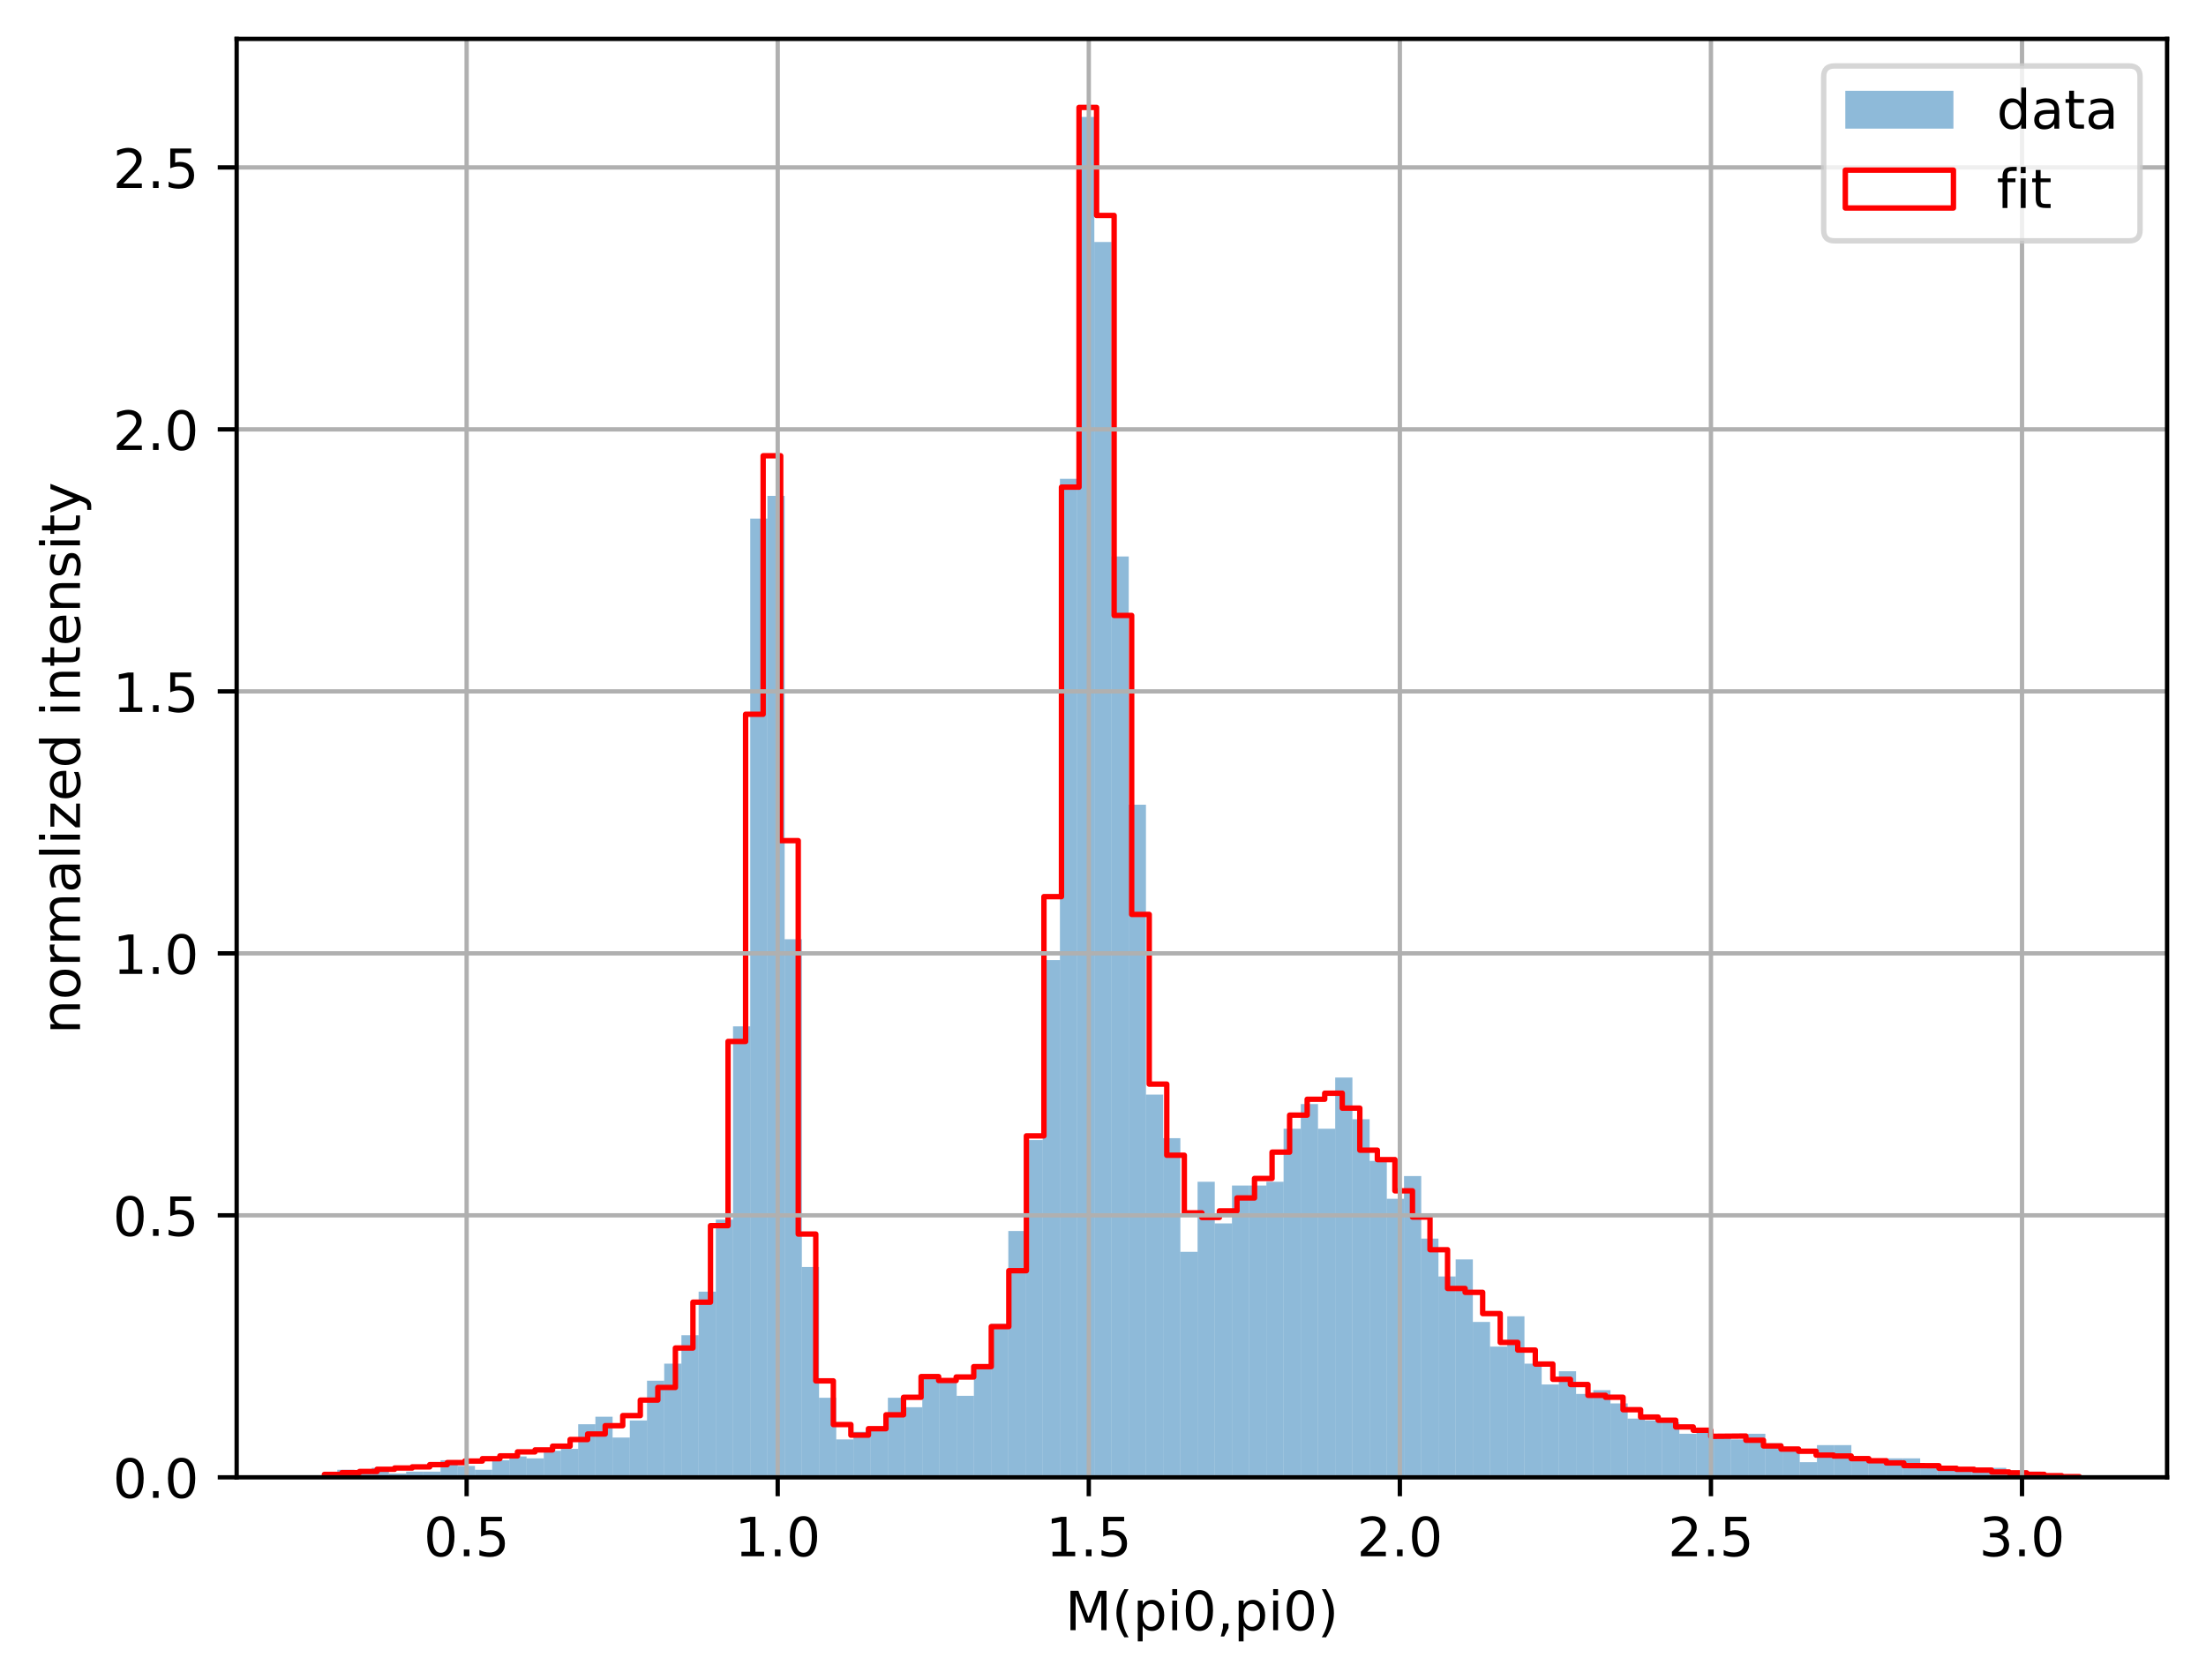 <?xml version="1.0" encoding="utf-8" standalone="no"?>
<!DOCTYPE svg PUBLIC "-//W3C//DTD SVG 1.1//EN"
  "http://www.w3.org/Graphics/SVG/1.1/DTD/svg11.dtd">
<!-- Created with matplotlib (https://matplotlib.org/) -->
<svg height="310.868pt" version="1.1" viewBox="0 0 408.101 310.868" width="408.101pt" xmlns="http://www.w3.org/2000/svg" xmlns:xlink="http://www.w3.org/1999/xlink">
 <defs>
  <style type="text/css">
*{stroke-linecap:butt;stroke-linejoin:round;}
  </style>
 </defs>
 <g id="figure_1">
  <g id="patch_1">
   <path d="M 0 310.868 
L 408.101 310.868 
L 408.101 0 
L 0 0 
z
" style="fill:#ffffff;"/>
  </g>
  <g id="axes_1">
   <g id="patch_2">
    <path d="M 43.781 273.312 
L 400.901 273.312 
L 400.901 7.2 
L 43.781 7.2 
z
" style="fill:#ffffff;"/>
   </g>
   <g id="patch_3">
    <path clip-path="url(#pd83981b6db)" d="M 62.402 273.312 
L 65.585 273.312 
L 65.585 271.91 
L 62.402 271.91 
z
" style="fill:#1f77b4;opacity:0.5;"/>
   </g>
   <g id="patch_4">
    <path clip-path="url(#pd83981b6db)" d="M 65.585 273.312 
L 68.768 273.312 
L 68.768 272.611 
L 65.585 272.611 
z
" style="fill:#1f77b4;opacity:0.5;"/>
   </g>
   <g id="patch_5">
    <path clip-path="url(#pd83981b6db)" d="M 68.768 273.312 
L 71.95 273.312 
L 71.95 271.559 
L 68.768 271.559 
z
" style="fill:#1f77b4;opacity:0.5;"/>
   </g>
   <g id="patch_6">
    <path clip-path="url(#pd83981b6db)" d="M 71.95 273.312 
L 75.133 273.312 
L 75.133 272.611 
L 71.95 272.611 
z
" style="fill:#1f77b4;opacity:0.5;"/>
   </g>
   <g id="patch_7">
    <path clip-path="url(#pd83981b6db)" d="M 75.133 273.312 
L 78.316 273.312 
L 78.316 272.26 
L 75.133 272.26 
z
" style="fill:#1f77b4;opacity:0.5;"/>
   </g>
   <g id="patch_8">
    <path clip-path="url(#pd83981b6db)" d="M 78.316 273.312 
L 81.499 273.312 
L 81.499 272.26 
L 78.316 272.26 
z
" style="fill:#1f77b4;opacity:0.5;"/>
   </g>
   <g id="patch_9">
    <path clip-path="url(#pd83981b6db)" d="M 81.499 273.312 
L 84.682 273.312 
L 84.682 270.157 
L 81.499 270.157 
z
" style="fill:#1f77b4;opacity:0.5;"/>
   </g>
   <g id="patch_10">
    <path clip-path="url(#pd83981b6db)" d="M 84.682 273.312 
L 87.865 273.312 
L 87.865 271.209 
L 84.682 271.209 
z
" style="fill:#1f77b4;opacity:0.5;"/>
   </g>
   <g id="patch_11">
    <path clip-path="url(#pd83981b6db)" d="M 87.865 273.312 
L 91.048 273.312 
L 91.048 271.91 
L 87.865 271.91 
z
" style="fill:#1f77b4;opacity:0.5;"/>
   </g>
   <g id="patch_12">
    <path clip-path="url(#pd83981b6db)" d="M 91.048 273.312 
L 94.231 273.312 
L 94.231 270.157 
L 91.048 270.157 
z
" style="fill:#1f77b4;opacity:0.5;"/>
   </g>
   <g id="patch_13">
    <path clip-path="url(#pd83981b6db)" d="M 94.231 273.312 
L 97.413 273.312 
L 97.413 269.456 
L 94.231 269.456 
z
" style="fill:#1f77b4;opacity:0.5;"/>
   </g>
   <g id="patch_14">
    <path clip-path="url(#pd83981b6db)" d="M 97.413 273.312 
L 100.596 273.312 
L 100.596 269.807 
L 97.413 269.807 
z
" style="fill:#1f77b4;opacity:0.5;"/>
   </g>
   <g id="patch_15">
    <path clip-path="url(#pd83981b6db)" d="M 100.596 273.312 
L 103.779 273.312 
L 103.779 268.405 
L 100.596 268.405 
z
" style="fill:#1f77b4;opacity:0.5;"/>
   </g>
   <g id="patch_16">
    <path clip-path="url(#pd83981b6db)" d="M 103.779 273.312 
L 106.962 273.312 
L 106.962 268.054 
L 103.779 268.054 
z
" style="fill:#1f77b4;opacity:0.5;"/>
   </g>
   <g id="patch_17">
    <path clip-path="url(#pd83981b6db)" d="M 106.962 273.312 
L 110.145 273.312 
L 110.145 263.497 
L 106.962 263.497 
z
" style="fill:#1f77b4;opacity:0.5;"/>
   </g>
   <g id="patch_18">
    <path clip-path="url(#pd83981b6db)" d="M 110.145 273.312 
L 113.328 273.312 
L 113.328 262.095 
L 110.145 262.095 
z
" style="fill:#1f77b4;opacity:0.5;"/>
   </g>
   <g id="patch_19">
    <path clip-path="url(#pd83981b6db)" d="M 113.328 273.312 
L 116.511 273.312 
L 116.511 265.951 
L 113.328 265.951 
z
" style="fill:#1f77b4;opacity:0.5;"/>
   </g>
   <g id="patch_20">
    <path clip-path="url(#pd83981b6db)" d="M 116.511 273.312 
L 119.694 273.312 
L 119.694 262.796 
L 116.511 262.796 
z
" style="fill:#1f77b4;opacity:0.5;"/>
   </g>
   <g id="patch_21">
    <path clip-path="url(#pd83981b6db)" d="M 119.694 273.312 
L 122.876 273.312 
L 122.876 255.435 
L 119.694 255.435 
z
" style="fill:#1f77b4;opacity:0.5;"/>
   </g>
   <g id="patch_22">
    <path clip-path="url(#pd83981b6db)" d="M 122.876 273.312 
L 126.059 273.312 
L 126.059 252.28 
L 122.876 252.28 
z
" style="fill:#1f77b4;opacity:0.5;"/>
   </g>
   <g id="patch_23">
    <path clip-path="url(#pd83981b6db)" d="M 126.059 273.312 
L 129.242 273.312 
L 129.242 247.022 
L 126.059 247.022 
z
" style="fill:#1f77b4;opacity:0.5;"/>
   </g>
   <g id="patch_24">
    <path clip-path="url(#pd83981b6db)" d="M 129.242 273.312 
L 132.425 273.312 
L 132.425 238.96 
L 129.242 238.96 
z
" style="fill:#1f77b4;opacity:0.5;"/>
   </g>
   <g id="patch_25">
    <path clip-path="url(#pd83981b6db)" d="M 132.425 273.312 
L 135.608 273.312 
L 135.608 225.64 
L 132.425 225.64 
z
" style="fill:#1f77b4;opacity:0.5;"/>
   </g>
   <g id="patch_26">
    <path clip-path="url(#pd83981b6db)" d="M 135.608 273.312 
L 138.791 273.312 
L 138.791 189.886 
L 135.608 189.886 
z
" style="fill:#1f77b4;opacity:0.5;"/>
   </g>
   <g id="patch_27">
    <path clip-path="url(#pd83981b6db)" d="M 138.791 273.312 
L 141.974 273.312 
L 141.974 95.944 
L 138.791 95.944 
z
" style="fill:#1f77b4;opacity:0.5;"/>
   </g>
   <g id="patch_28">
    <path clip-path="url(#pd83981b6db)" d="M 141.974 273.312 
L 145.157 273.312 
L 145.157 91.738 
L 141.974 91.738 
z
" style="fill:#1f77b4;opacity:0.5;"/>
   </g>
   <g id="patch_29">
    <path clip-path="url(#pd83981b6db)" d="M 145.157 273.312 
L 148.339 273.312 
L 148.339 173.762 
L 145.157 173.762 
z
" style="fill:#1f77b4;opacity:0.5;"/>
   </g>
   <g id="patch_30">
    <path clip-path="url(#pd83981b6db)" d="M 148.339 273.312 
L 151.522 273.312 
L 151.522 234.403 
L 148.339 234.403 
z
" style="fill:#1f77b4;opacity:0.5;"/>
   </g>
   <g id="patch_31">
    <path clip-path="url(#pd83981b6db)" d="M 151.522 273.312 
L 154.705 273.312 
L 154.705 258.59 
L 151.522 258.59 
z
" style="fill:#1f77b4;opacity:0.5;"/>
   </g>
   <g id="patch_32">
    <path clip-path="url(#pd83981b6db)" d="M 154.705 273.312 
L 157.888 273.312 
L 157.888 266.301 
L 154.705 266.301 
z
" style="fill:#1f77b4;opacity:0.5;"/>
   </g>
   <g id="patch_33">
    <path clip-path="url(#pd83981b6db)" d="M 157.888 273.312 
L 161.071 273.312 
L 161.071 264.899 
L 157.888 264.899 
z
" style="fill:#1f77b4;opacity:0.5;"/>
   </g>
   <g id="patch_34">
    <path clip-path="url(#pd83981b6db)" d="M 161.071 273.312 
L 164.254 273.312 
L 164.254 264.198 
L 161.071 264.198 
z
" style="fill:#1f77b4;opacity:0.5;"/>
   </g>
   <g id="patch_35">
    <path clip-path="url(#pd83981b6db)" d="M 164.254 273.312 
L 167.437 273.312 
L 167.437 258.59 
L 164.254 258.59 
z
" style="fill:#1f77b4;opacity:0.5;"/>
   </g>
   <g id="patch_36">
    <path clip-path="url(#pd83981b6db)" d="M 167.437 273.312 
L 170.62 273.312 
L 170.62 260.342 
L 167.437 260.342 
z
" style="fill:#1f77b4;opacity:0.5;"/>
   </g>
   <g id="patch_37">
    <path clip-path="url(#pd83981b6db)" d="M 170.62 273.312 
L 173.802 273.312 
L 173.802 254.734 
L 170.62 254.734 
z
" style="fill:#1f77b4;opacity:0.5;"/>
   </g>
   <g id="patch_38">
    <path clip-path="url(#pd83981b6db)" d="M 173.802 273.312 
L 176.985 273.312 
L 176.985 255.435 
L 173.802 255.435 
z
" style="fill:#1f77b4;opacity:0.5;"/>
   </g>
   <g id="patch_39">
    <path clip-path="url(#pd83981b6db)" d="M 176.985 273.312 
L 180.168 273.312 
L 180.168 258.239 
L 176.985 258.239 
z
" style="fill:#1f77b4;opacity:0.5;"/>
   </g>
   <g id="patch_40">
    <path clip-path="url(#pd83981b6db)" d="M 180.168 273.312 
L 183.351 273.312 
L 183.351 252.981 
L 180.168 252.981 
z
" style="fill:#1f77b4;opacity:0.5;"/>
   </g>
   <g id="patch_41">
    <path clip-path="url(#pd83981b6db)" d="M 183.351 273.312 
L 186.534 273.312 
L 186.534 244.919 
L 183.351 244.919 
z
" style="fill:#1f77b4;opacity:0.5;"/>
   </g>
   <g id="patch_42">
    <path clip-path="url(#pd83981b6db)" d="M 186.534 273.312 
L 189.717 273.312 
L 189.717 227.743 
L 186.534 227.743 
z
" style="fill:#1f77b4;opacity:0.5;"/>
   </g>
   <g id="patch_43">
    <path clip-path="url(#pd83981b6db)" d="M 189.717 273.312 
L 192.9 273.312 
L 192.9 210.918 
L 189.717 210.918 
z
" style="fill:#1f77b4;opacity:0.5;"/>
   </g>
   <g id="patch_44">
    <path clip-path="url(#pd83981b6db)" d="M 192.9 273.312 
L 196.082 273.312 
L 196.082 177.618 
L 192.9 177.618 
z
" style="fill:#1f77b4;opacity:0.5;"/>
   </g>
   <g id="patch_45">
    <path clip-path="url(#pd83981b6db)" d="M 196.082 273.312 
L 199.265 273.312 
L 199.265 88.583 
L 196.082 88.583 
z
" style="fill:#1f77b4;opacity:0.5;"/>
   </g>
   <g id="patch_46">
    <path clip-path="url(#pd83981b6db)" d="M 199.265 273.312 
L 202.448 273.312 
L 202.448 21.632 
L 199.265 21.632 
z
" style="fill:#1f77b4;opacity:0.5;"/>
   </g>
   <g id="patch_47">
    <path clip-path="url(#pd83981b6db)" d="M 202.448 273.312 
L 205.631 273.312 
L 205.631 44.767 
L 202.448 44.767 
z
" style="fill:#1f77b4;opacity:0.5;"/>
   </g>
   <g id="patch_48">
    <path clip-path="url(#pd83981b6db)" d="M 205.631 273.312 
L 208.814 273.312 
L 208.814 102.955 
L 205.631 102.955 
z
" style="fill:#1f77b4;opacity:0.5;"/>
   </g>
   <g id="patch_49">
    <path clip-path="url(#pd83981b6db)" d="M 208.814 273.312 
L 211.997 273.312 
L 211.997 148.874 
L 208.814 148.874 
z
" style="fill:#1f77b4;opacity:0.5;"/>
   </g>
   <g id="patch_50">
    <path clip-path="url(#pd83981b6db)" d="M 211.997 273.312 
L 215.18 273.312 
L 215.18 202.505 
L 211.997 202.505 
z
" style="fill:#1f77b4;opacity:0.5;"/>
   </g>
   <g id="patch_51">
    <path clip-path="url(#pd83981b6db)" d="M 215.18 273.312 
L 218.363 273.312 
L 218.363 210.567 
L 215.18 210.567 
z
" style="fill:#1f77b4;opacity:0.5;"/>
   </g>
   <g id="patch_52">
    <path clip-path="url(#pd83981b6db)" d="M 218.363 273.312 
L 221.545 273.312 
L 221.545 231.599 
L 218.363 231.599 
z
" style="fill:#1f77b4;opacity:0.5;"/>
   </g>
   <g id="patch_53">
    <path clip-path="url(#pd83981b6db)" d="M 221.545 273.312 
L 224.728 273.312 
L 224.728 218.629 
L 221.545 218.629 
z
" style="fill:#1f77b4;opacity:0.5;"/>
   </g>
   <g id="patch_54">
    <path clip-path="url(#pd83981b6db)" d="M 224.728 273.312 
L 227.911 273.312 
L 227.911 226.341 
L 224.728 226.341 
z
" style="fill:#1f77b4;opacity:0.5;"/>
   </g>
   <g id="patch_55">
    <path clip-path="url(#pd83981b6db)" d="M 227.911 273.312 
L 231.094 273.312 
L 231.094 219.331 
L 227.911 219.331 
z
" style="fill:#1f77b4;opacity:0.5;"/>
   </g>
   <g id="patch_56">
    <path clip-path="url(#pd83981b6db)" d="M 231.094 273.312 
L 234.277 273.312 
L 234.277 219.331 
L 231.094 219.331 
z
" style="fill:#1f77b4;opacity:0.5;"/>
   </g>
   <g id="patch_57">
    <path clip-path="url(#pd83981b6db)" d="M 234.277 273.312 
L 237.46 273.312 
L 237.46 218.629 
L 234.277 218.629 
z
" style="fill:#1f77b4;opacity:0.5;"/>
   </g>
   <g id="patch_58">
    <path clip-path="url(#pd83981b6db)" d="M 237.46 273.312 
L 240.643 273.312 
L 240.643 208.815 
L 237.46 208.815 
z
" style="fill:#1f77b4;opacity:0.5;"/>
   </g>
   <g id="patch_59">
    <path clip-path="url(#pd83981b6db)" d="M 240.643 273.312 
L 243.826 273.312 
L 243.826 204.258 
L 240.643 204.258 
z
" style="fill:#1f77b4;opacity:0.5;"/>
   </g>
   <g id="patch_60">
    <path clip-path="url(#pd83981b6db)" d="M 243.826 273.312 
L 247.008 273.312 
L 247.008 208.815 
L 243.826 208.815 
z
" style="fill:#1f77b4;opacity:0.5;"/>
   </g>
   <g id="patch_61">
    <path clip-path="url(#pd83981b6db)" d="M 247.008 273.312 
L 250.191 273.312 
L 250.191 199.35 
L 247.008 199.35 
z
" style="fill:#1f77b4;opacity:0.5;"/>
   </g>
   <g id="patch_62">
    <path clip-path="url(#pd83981b6db)" d="M 250.191 273.312 
L 253.374 273.312 
L 253.374 207.062 
L 250.191 207.062 
z
" style="fill:#1f77b4;opacity:0.5;"/>
   </g>
   <g id="patch_63">
    <path clip-path="url(#pd83981b6db)" d="M 253.374 273.312 
L 256.557 273.312 
L 256.557 214.774 
L 253.374 214.774 
z
" style="fill:#1f77b4;opacity:0.5;"/>
   </g>
   <g id="patch_64">
    <path clip-path="url(#pd83981b6db)" d="M 256.557 273.312 
L 259.74 273.312 
L 259.74 221.784 
L 256.557 221.784 
z
" style="fill:#1f77b4;opacity:0.5;"/>
   </g>
   <g id="patch_65">
    <path clip-path="url(#pd83981b6db)" d="M 259.74 273.312 
L 262.923 273.312 
L 262.923 217.578 
L 259.74 217.578 
z
" style="fill:#1f77b4;opacity:0.5;"/>
   </g>
   <g id="patch_66">
    <path clip-path="url(#pd83981b6db)" d="M 262.923 273.312 
L 266.106 273.312 
L 266.106 229.145 
L 262.923 229.145 
z
" style="fill:#1f77b4;opacity:0.5;"/>
   </g>
   <g id="patch_67">
    <path clip-path="url(#pd83981b6db)" d="M 266.106 273.312 
L 269.289 273.312 
L 269.289 236.156 
L 266.106 236.156 
z
" style="fill:#1f77b4;opacity:0.5;"/>
   </g>
   <g id="patch_68">
    <path clip-path="url(#pd83981b6db)" d="M 269.289 273.312 
L 272.471 273.312 
L 272.471 233.001 
L 269.289 233.001 
z
" style="fill:#1f77b4;opacity:0.5;"/>
   </g>
   <g id="patch_69">
    <path clip-path="url(#pd83981b6db)" d="M 272.471 273.312 
L 275.654 273.312 
L 275.654 244.569 
L 272.471 244.569 
z
" style="fill:#1f77b4;opacity:0.5;"/>
   </g>
   <g id="patch_70">
    <path clip-path="url(#pd83981b6db)" d="M 275.654 273.312 
L 278.837 273.312 
L 278.837 249.125 
L 275.654 249.125 
z
" style="fill:#1f77b4;opacity:0.5;"/>
   </g>
   <g id="patch_71">
    <path clip-path="url(#pd83981b6db)" d="M 278.837 273.312 
L 282.02 273.312 
L 282.02 243.517 
L 278.837 243.517 
z
" style="fill:#1f77b4;opacity:0.5;"/>
   </g>
   <g id="patch_72">
    <path clip-path="url(#pd83981b6db)" d="M 282.02 273.312 
L 285.203 273.312 
L 285.203 252.28 
L 282.02 252.28 
z
" style="fill:#1f77b4;opacity:0.5;"/>
   </g>
   <g id="patch_73">
    <path clip-path="url(#pd83981b6db)" d="M 285.203 273.312 
L 288.386 273.312 
L 288.386 256.136 
L 285.203 256.136 
z
" style="fill:#1f77b4;opacity:0.5;"/>
   </g>
   <g id="patch_74">
    <path clip-path="url(#pd83981b6db)" d="M 288.386 273.312 
L 291.569 273.312 
L 291.569 253.682 
L 288.386 253.682 
z
" style="fill:#1f77b4;opacity:0.5;"/>
   </g>
   <g id="patch_75">
    <path clip-path="url(#pd83981b6db)" d="M 291.569 273.312 
L 294.752 273.312 
L 294.752 257.889 
L 291.569 257.889 
z
" style="fill:#1f77b4;opacity:0.5;"/>
   </g>
   <g id="patch_76">
    <path clip-path="url(#pd83981b6db)" d="M 294.752 273.312 
L 297.934 273.312 
L 297.934 257.188 
L 294.752 257.188 
z
" style="fill:#1f77b4;opacity:0.5;"/>
   </g>
   <g id="patch_77">
    <path clip-path="url(#pd83981b6db)" d="M 297.934 273.312 
L 301.117 273.312 
L 301.117 259.641 
L 297.934 259.641 
z
" style="fill:#1f77b4;opacity:0.5;"/>
   </g>
   <g id="patch_78">
    <path clip-path="url(#pd83981b6db)" d="M 301.117 273.312 
L 304.3 273.312 
L 304.3 262.446 
L 301.117 262.446 
z
" style="fill:#1f77b4;opacity:0.5;"/>
   </g>
   <g id="patch_79">
    <path clip-path="url(#pd83981b6db)" d="M 304.3 273.312 
L 307.483 273.312 
L 307.483 262.796 
L 304.3 262.796 
z
" style="fill:#1f77b4;opacity:0.5;"/>
   </g>
   <g id="patch_80">
    <path clip-path="url(#pd83981b6db)" d="M 307.483 273.312 
L 310.666 273.312 
L 310.666 263.147 
L 307.483 263.147 
z
" style="fill:#1f77b4;opacity:0.5;"/>
   </g>
   <g id="patch_81">
    <path clip-path="url(#pd83981b6db)" d="M 310.666 273.312 
L 313.849 273.312 
L 313.849 265.25 
L 310.666 265.25 
z
" style="fill:#1f77b4;opacity:0.5;"/>
   </g>
   <g id="patch_82">
    <path clip-path="url(#pd83981b6db)" d="M 313.849 273.312 
L 317.032 273.312 
L 317.032 264.899 
L 313.849 264.899 
z
" style="fill:#1f77b4;opacity:0.5;"/>
   </g>
   <g id="patch_83">
    <path clip-path="url(#pd83981b6db)" d="M 317.032 273.312 
L 320.214 273.312 
L 320.214 265.6 
L 317.032 265.6 
z
" style="fill:#1f77b4;opacity:0.5;"/>
   </g>
   <g id="patch_84">
    <path clip-path="url(#pd83981b6db)" d="M 320.214 273.312 
L 323.397 273.312 
L 323.397 266.301 
L 320.214 266.301 
z
" style="fill:#1f77b4;opacity:0.5;"/>
   </g>
   <g id="patch_85">
    <path clip-path="url(#pd83981b6db)" d="M 323.397 273.312 
L 326.58 273.312 
L 326.58 265.25 
L 323.397 265.25 
z
" style="fill:#1f77b4;opacity:0.5;"/>
   </g>
   <g id="patch_86">
    <path clip-path="url(#pd83981b6db)" d="M 326.58 273.312 
L 329.763 273.312 
L 329.763 267.002 
L 326.58 267.002 
z
" style="fill:#1f77b4;opacity:0.5;"/>
   </g>
   <g id="patch_87">
    <path clip-path="url(#pd83981b6db)" d="M 329.763 273.312 
L 332.946 273.312 
L 332.946 267.704 
L 329.763 267.704 
z
" style="fill:#1f77b4;opacity:0.5;"/>
   </g>
   <g id="patch_88">
    <path clip-path="url(#pd83981b6db)" d="M 332.946 273.312 
L 336.129 273.312 
L 336.129 270.508 
L 332.946 270.508 
z
" style="fill:#1f77b4;opacity:0.5;"/>
   </g>
   <g id="patch_89">
    <path clip-path="url(#pd83981b6db)" d="M 336.129 273.312 
L 339.312 273.312 
L 339.312 267.353 
L 336.129 267.353 
z
" style="fill:#1f77b4;opacity:0.5;"/>
   </g>
   <g id="patch_90">
    <path clip-path="url(#pd83981b6db)" d="M 339.312 273.312 
L 342.495 273.312 
L 342.495 267.353 
L 339.312 267.353 
z
" style="fill:#1f77b4;opacity:0.5;"/>
   </g>
   <g id="patch_91">
    <path clip-path="url(#pd83981b6db)" d="M 342.495 273.312 
L 345.677 273.312 
L 345.677 269.456 
L 342.495 269.456 
z
" style="fill:#1f77b4;opacity:0.5;"/>
   </g>
   <g id="patch_92">
    <path clip-path="url(#pd83981b6db)" d="M 345.677 273.312 
L 348.86 273.312 
L 348.86 270.508 
L 345.677 270.508 
z
" style="fill:#1f77b4;opacity:0.5;"/>
   </g>
   <g id="patch_93">
    <path clip-path="url(#pd83981b6db)" d="M 348.86 273.312 
L 352.043 273.312 
L 352.043 269.807 
L 348.86 269.807 
z
" style="fill:#1f77b4;opacity:0.5;"/>
   </g>
   <g id="patch_94">
    <path clip-path="url(#pd83981b6db)" d="M 352.043 273.312 
L 355.226 273.312 
L 355.226 269.807 
L 352.043 269.807 
z
" style="fill:#1f77b4;opacity:0.5;"/>
   </g>
   <g id="patch_95">
    <path clip-path="url(#pd83981b6db)" d="M 355.226 273.312 
L 358.409 273.312 
L 358.409 270.858 
L 355.226 270.858 
z
" style="fill:#1f77b4;opacity:0.5;"/>
   </g>
   <g id="patch_96">
    <path clip-path="url(#pd83981b6db)" d="M 358.409 273.312 
L 361.592 273.312 
L 361.592 271.559 
L 358.409 271.559 
z
" style="fill:#1f77b4;opacity:0.5;"/>
   </g>
   <g id="patch_97">
    <path clip-path="url(#pd83981b6db)" d="M 361.592 273.312 
L 364.775 273.312 
L 364.775 271.91 
L 361.592 271.91 
z
" style="fill:#1f77b4;opacity:0.5;"/>
   </g>
   <g id="patch_98">
    <path clip-path="url(#pd83981b6db)" d="M 364.775 273.312 
L 367.958 273.312 
L 367.958 271.559 
L 364.775 271.559 
z
" style="fill:#1f77b4;opacity:0.5;"/>
   </g>
   <g id="patch_99">
    <path clip-path="url(#pd83981b6db)" d="M 367.958 273.312 
L 371.14 273.312 
L 371.14 271.559 
L 367.958 271.559 
z
" style="fill:#1f77b4;opacity:0.5;"/>
   </g>
   <g id="patch_100">
    <path clip-path="url(#pd83981b6db)" d="M 371.14 273.312 
L 374.323 273.312 
L 374.323 272.26 
L 371.14 272.26 
z
" style="fill:#1f77b4;opacity:0.5;"/>
   </g>
   <g id="patch_101">
    <path clip-path="url(#pd83981b6db)" d="M 374.323 273.312 
L 377.506 273.312 
L 377.506 272.26 
L 374.323 272.26 
z
" style="fill:#1f77b4;opacity:0.5;"/>
   </g>
   <g id="patch_102">
    <path clip-path="url(#pd83981b6db)" d="M 377.506 273.312 
L 380.689 273.312 
L 380.689 272.961 
L 377.506 272.961 
z
" style="fill:#1f77b4;opacity:0.5;"/>
   </g>
   <g id="patch_103">
    <path clip-path="url(#pd83981b6db)" d="M 60.014 273.312 
L 60.014 272.775 
L 63.261 272.775 
L 63.261 272.445 
L 66.507 272.445 
L 66.507 272.235 
L 69.754 272.235 
L 69.754 271.823 
L 73 271.823 
L 73 271.591 
L 76.247 271.591 
L 76.247 271.384 
L 79.493 271.384 
L 79.493 270.968 
L 82.74 270.968 
L 82.74 270.59 
L 85.986 270.59 
L 85.986 270.302 
L 89.233 270.302 
L 89.233 269.865 
L 92.479 269.865 
L 92.479 269.348 
L 95.726 269.348 
L 95.726 268.609 
L 98.973 268.609 
L 98.973 268.243 
L 102.219 268.243 
L 102.219 267.551 
L 105.466 267.551 
L 105.466 266.321 
L 108.712 266.321 
L 108.712 265.297 
L 111.959 265.297 
L 111.959 263.76 
L 115.205 263.76 
L 115.205 261.895 
L 118.452 261.895 
L 118.452 259.024 
L 121.698 259.024 
L 121.698 256.685 
L 124.945 256.685 
L 124.945 249.388 
L 128.191 249.388 
L 128.191 240.907 
L 131.438 240.907 
L 131.438 226.753 
L 134.685 226.753 
L 134.685 192.675 
L 137.931 192.675 
L 137.931 132.143 
L 141.178 132.143 
L 141.178 84.321 
L 144.424 84.321 
L 144.424 155.525 
L 147.671 155.525 
L 147.671 228.31 
L 150.917 228.31 
L 150.917 255.471 
L 154.164 255.471 
L 154.164 263.551 
L 157.41 263.551 
L 157.41 265.511 
L 160.657 265.511 
L 160.657 264.317 
L 163.903 264.317 
L 163.903 261.75 
L 167.15 261.75 
L 167.15 258.511 
L 170.397 258.511 
L 170.397 254.68 
L 173.643 254.68 
L 173.643 255.401 
L 176.89 255.401 
L 176.89 254.751 
L 180.136 254.751 
L 180.136 252.835 
L 183.383 252.835 
L 183.383 245.423 
L 186.629 245.423 
L 186.629 235.085 
L 189.876 235.085 
L 189.876 210.141 
L 193.122 210.141 
L 193.122 165.885 
L 196.369 165.885 
L 196.369 90.123 
L 199.615 90.123 
L 199.615 19.872 
L 202.862 19.872 
L 202.862 39.858 
L 206.109 39.858 
L 206.109 113.861 
L 209.355 113.861 
L 209.355 169.171 
L 212.602 169.171 
L 212.602 200.568 
L 215.848 200.568 
L 215.848 213.728 
L 219.095 213.728 
L 219.095 224.384 
L 222.341 224.384 
L 222.341 225.236 
L 225.588 225.236 
L 225.588 224.015 
L 228.834 224.015 
L 228.834 221.629 
L 232.081 221.629 
L 232.081 218.021 
L 235.327 218.021 
L 235.327 213.152 
L 238.574 213.152 
L 238.574 206.305 
L 241.821 206.305 
L 241.821 203.371 
L 245.067 203.371 
L 245.067 202.251 
L 248.314 202.251 
L 248.314 205.013 
L 251.56 205.013 
L 251.56 212.787 
L 254.807 212.787 
L 254.807 214.537 
L 258.053 214.537 
L 258.053 220.308 
L 261.3 220.308 
L 261.3 225.159 
L 264.546 225.159 
L 264.546 231.208 
L 267.793 231.208 
L 267.793 238.372 
L 271.039 238.372 
L 271.039 239.09 
L 274.286 239.09 
L 274.286 243.021 
L 277.533 243.021 
L 277.533 248.353 
L 280.779 248.353 
L 280.779 249.771 
L 284.026 249.771 
L 284.026 252.359 
L 287.272 252.359 
L 287.272 255.182 
L 290.519 255.182 
L 290.519 256.142 
L 293.765 256.142 
L 293.765 258.144 
L 297.012 258.144 
L 297.012 258.501 
L 300.258 258.501 
L 300.258 260.807 
L 303.505 260.807 
L 303.505 262.168 
L 306.751 262.168 
L 306.751 262.749 
L 309.998 262.749 
L 309.998 263.994 
L 313.245 263.994 
L 313.245 264.606 
L 316.491 264.606 
L 316.491 265.727 
L 322.984 265.674 
L 322.984 266.453 
L 326.231 266.453 
L 326.231 267.503 
L 329.477 267.503 
L 329.477 268.084 
L 332.724 268.084 
L 332.724 268.486 
L 335.97 268.486 
L 335.97 269.207 
L 339.217 269.207 
L 339.217 269.369 
L 342.463 269.369 
L 342.463 269.854 
L 345.71 269.854 
L 345.71 270.25 
L 348.957 270.25 
L 348.957 270.653 
L 352.203 270.653 
L 352.203 271.146 
L 358.696 271.166 
L 358.696 271.64 
L 361.943 271.64 
L 361.943 271.825 
L 365.189 271.825 
L 365.189 271.983 
L 368.436 271.983 
L 368.436 272.328 
L 371.682 272.328 
L 371.682 272.484 
L 374.929 272.484 
L 374.929 272.759 
L 378.175 272.759 
L 378.175 273.015 
L 381.422 273.015 
L 381.422 273.19 
L 384.669 273.19 
L 384.669 273.312 
L 384.669 273.312 
" style="fill:none;stroke:#ff0000;stroke-linejoin:miter;"/>
   </g>
   <g id="matplotlib.axis_1">
    <g id="xtick_1">
     <g id="line2d_1">
      <path clip-path="url(#pd83981b6db)" d="M 86.325 273.312 
L 86.325 7.2 
" style="fill:none;stroke:#b0b0b0;stroke-linecap:square;stroke-width:0.8;"/>
     </g>
     <g id="line2d_2">
      <defs>
       <path d="M 0 0 
L 0 3.5 
" id="m345174051d" style="stroke:#000000;stroke-width:0.8;"/>
      </defs>
      <g>
       <use style="stroke:#000000;stroke-width:0.8;" x="86.325" xlink:href="#m345174051d" y="273.312"/>
      </g>
     </g>
     <g id="text_1">
      <!-- 0.5 -->
      <defs>
       <path d="M 31.781 66.406 
Q 24.172 66.406 20.328 58.906 
Q 16.5 51.422 16.5 36.375 
Q 16.5 21.391 20.328 13.891 
Q 24.172 6.391 31.781 6.391 
Q 39.453 6.391 43.281 13.891 
Q 47.125 21.391 47.125 36.375 
Q 47.125 51.422 43.281 58.906 
Q 39.453 66.406 31.781 66.406 
z
M 31.781 74.219 
Q 44.047 74.219 50.516 64.516 
Q 56.984 54.828 56.984 36.375 
Q 56.984 17.969 50.516 8.266 
Q 44.047 -1.422 31.781 -1.422 
Q 19.531 -1.422 13.062 8.266 
Q 6.594 17.969 6.594 36.375 
Q 6.594 54.828 13.062 64.516 
Q 19.531 74.219 31.781 74.219 
z
" id="DejaVuSans-48"/>
       <path d="M 10.688 12.406 
L 21 12.406 
L 21 0 
L 10.688 0 
z
" id="DejaVuSans-46"/>
       <path d="M 10.797 72.906 
L 49.516 72.906 
L 49.516 64.594 
L 19.828 64.594 
L 19.828 46.734 
Q 21.969 47.469 24.109 47.828 
Q 26.266 48.188 28.422 48.188 
Q 40.625 48.188 47.75 41.5 
Q 54.891 34.812 54.891 23.391 
Q 54.891 11.625 47.562 5.094 
Q 40.234 -1.422 26.906 -1.422 
Q 22.312 -1.422 17.547 -0.641 
Q 12.797 0.141 7.719 1.703 
L 7.719 11.625 
Q 12.109 9.234 16.797 8.062 
Q 21.484 6.891 26.703 6.891 
Q 35.156 6.891 40.078 11.328 
Q 45.016 15.766 45.016 23.391 
Q 45.016 31 40.078 35.438 
Q 35.156 39.891 26.703 39.891 
Q 22.75 39.891 18.812 39.016 
Q 14.891 38.141 10.797 36.281 
z
" id="DejaVuSans-53"/>
      </defs>
      <g transform="translate(78.374 287.91)scale(0.1 -0.1)">
       <use xlink:href="#DejaVuSans-48"/>
       <use x="63.623" xlink:href="#DejaVuSans-46"/>
       <use x="95.41" xlink:href="#DejaVuSans-53"/>
      </g>
     </g>
    </g>
    <g id="xtick_2">
     <g id="line2d_3">
      <path clip-path="url(#pd83981b6db)" d="M 143.873 273.312 
L 143.873 7.2 
" style="fill:none;stroke:#b0b0b0;stroke-linecap:square;stroke-width:0.8;"/>
     </g>
     <g id="line2d_4">
      <g>
       <use style="stroke:#000000;stroke-width:0.8;" x="143.873" xlink:href="#m345174051d" y="273.312"/>
      </g>
     </g>
     <g id="text_2">
      <!-- 1.0 -->
      <defs>
       <path d="M 12.406 8.297 
L 28.516 8.297 
L 28.516 63.922 
L 10.984 60.406 
L 10.984 69.391 
L 28.422 72.906 
L 38.281 72.906 
L 38.281 8.297 
L 54.391 8.297 
L 54.391 0 
L 12.406 0 
z
" id="DejaVuSans-49"/>
      </defs>
      <g transform="translate(135.922 287.91)scale(0.1 -0.1)">
       <use xlink:href="#DejaVuSans-49"/>
       <use x="63.623" xlink:href="#DejaVuSans-46"/>
       <use x="95.41" xlink:href="#DejaVuSans-48"/>
      </g>
     </g>
    </g>
    <g id="xtick_3">
     <g id="line2d_5">
      <path clip-path="url(#pd83981b6db)" d="M 201.421 273.312 
L 201.421 7.2 
" style="fill:none;stroke:#b0b0b0;stroke-linecap:square;stroke-width:0.8;"/>
     </g>
     <g id="line2d_6">
      <g>
       <use style="stroke:#000000;stroke-width:0.8;" x="201.421" xlink:href="#m345174051d" y="273.312"/>
      </g>
     </g>
     <g id="text_3">
      <!-- 1.5 -->
      <g transform="translate(193.469 287.91)scale(0.1 -0.1)">
       <use xlink:href="#DejaVuSans-49"/>
       <use x="63.623" xlink:href="#DejaVuSans-46"/>
       <use x="95.41" xlink:href="#DejaVuSans-53"/>
      </g>
     </g>
    </g>
    <g id="xtick_4">
     <g id="line2d_7">
      <path clip-path="url(#pd83981b6db)" d="M 258.969 273.312 
L 258.969 7.2 
" style="fill:none;stroke:#b0b0b0;stroke-linecap:square;stroke-width:0.8;"/>
     </g>
     <g id="line2d_8">
      <g>
       <use style="stroke:#000000;stroke-width:0.8;" x="258.969" xlink:href="#m345174051d" y="273.312"/>
      </g>
     </g>
     <g id="text_4">
      <!-- 2.0 -->
      <defs>
       <path d="M 19.188 8.297 
L 53.609 8.297 
L 53.609 0 
L 7.328 0 
L 7.328 8.297 
Q 12.938 14.109 22.625 23.891 
Q 32.328 33.688 34.812 36.531 
Q 39.547 41.844 41.422 45.531 
Q 43.312 49.219 43.312 52.781 
Q 43.312 58.594 39.234 62.25 
Q 35.156 65.922 28.609 65.922 
Q 23.969 65.922 18.812 64.312 
Q 13.672 62.703 7.812 59.422 
L 7.812 69.391 
Q 13.766 71.781 18.938 73 
Q 24.125 74.219 28.422 74.219 
Q 39.75 74.219 46.484 68.547 
Q 53.219 62.891 53.219 53.422 
Q 53.219 48.922 51.531 44.891 
Q 49.859 40.875 45.406 35.406 
Q 44.188 33.984 37.641 27.219 
Q 31.109 20.453 19.188 8.297 
z
" id="DejaVuSans-50"/>
      </defs>
      <g transform="translate(251.017 287.91)scale(0.1 -0.1)">
       <use xlink:href="#DejaVuSans-50"/>
       <use x="63.623" xlink:href="#DejaVuSans-46"/>
       <use x="95.41" xlink:href="#DejaVuSans-48"/>
      </g>
     </g>
    </g>
    <g id="xtick_5">
     <g id="line2d_9">
      <path clip-path="url(#pd83981b6db)" d="M 316.517 273.312 
L 316.517 7.2 
" style="fill:none;stroke:#b0b0b0;stroke-linecap:square;stroke-width:0.8;"/>
     </g>
     <g id="line2d_10">
      <g>
       <use style="stroke:#000000;stroke-width:0.8;" x="316.517" xlink:href="#m345174051d" y="273.312"/>
      </g>
     </g>
     <g id="text_5">
      <!-- 2.5 -->
      <g transform="translate(308.565 287.91)scale(0.1 -0.1)">
       <use xlink:href="#DejaVuSans-50"/>
       <use x="63.623" xlink:href="#DejaVuSans-46"/>
       <use x="95.41" xlink:href="#DejaVuSans-53"/>
      </g>
     </g>
    </g>
    <g id="xtick_6">
     <g id="line2d_11">
      <path clip-path="url(#pd83981b6db)" d="M 374.065 273.312 
L 374.065 7.2 
" style="fill:none;stroke:#b0b0b0;stroke-linecap:square;stroke-width:0.8;"/>
     </g>
     <g id="line2d_12">
      <g>
       <use style="stroke:#000000;stroke-width:0.8;" x="374.065" xlink:href="#m345174051d" y="273.312"/>
      </g>
     </g>
     <g id="text_6">
      <!-- 3.0 -->
      <defs>
       <path d="M 40.578 39.312 
Q 47.656 37.797 51.625 33 
Q 55.609 28.219 55.609 21.188 
Q 55.609 10.406 48.188 4.484 
Q 40.766 -1.422 27.094 -1.422 
Q 22.516 -1.422 17.656 -0.516 
Q 12.797 0.391 7.625 2.203 
L 7.625 11.719 
Q 11.719 9.328 16.594 8.109 
Q 21.484 6.891 26.812 6.891 
Q 36.078 6.891 40.938 10.547 
Q 45.797 14.203 45.797 21.188 
Q 45.797 27.641 41.281 31.266 
Q 36.766 34.906 28.719 34.906 
L 20.219 34.906 
L 20.219 43.016 
L 29.109 43.016 
Q 36.375 43.016 40.234 45.922 
Q 44.094 48.828 44.094 54.297 
Q 44.094 59.906 40.109 62.906 
Q 36.141 65.922 28.719 65.922 
Q 24.656 65.922 20.016 65.031 
Q 15.375 64.156 9.812 62.312 
L 9.812 71.094 
Q 15.438 72.656 20.344 73.438 
Q 25.25 74.219 29.594 74.219 
Q 40.828 74.219 47.359 69.109 
Q 53.906 64.016 53.906 55.328 
Q 53.906 49.266 50.438 45.094 
Q 46.969 40.922 40.578 39.312 
z
" id="DejaVuSans-51"/>
      </defs>
      <g transform="translate(366.113 287.91)scale(0.1 -0.1)">
       <use xlink:href="#DejaVuSans-51"/>
       <use x="63.623" xlink:href="#DejaVuSans-46"/>
       <use x="95.41" xlink:href="#DejaVuSans-48"/>
      </g>
     </g>
    </g>
    <g id="text_7">
     <!-- M(pi0,pi0) -->
     <defs>
      <path d="M 9.812 72.906 
L 24.516 72.906 
L 43.109 23.297 
L 61.812 72.906 
L 76.516 72.906 
L 76.516 0 
L 66.891 0 
L 66.891 64.016 
L 48.094 14.016 
L 38.188 14.016 
L 19.391 64.016 
L 19.391 0 
L 9.812 0 
z
" id="DejaVuSans-77"/>
      <path d="M 31 75.875 
Q 24.469 64.656 21.281 53.656 
Q 18.109 42.672 18.109 31.391 
Q 18.109 20.125 21.312 9.062 
Q 24.516 -2 31 -13.188 
L 23.188 -13.188 
Q 15.875 -1.703 12.234 9.375 
Q 8.594 20.453 8.594 31.391 
Q 8.594 42.281 12.203 53.312 
Q 15.828 64.359 23.188 75.875 
z
" id="DejaVuSans-40"/>
      <path d="M 18.109 8.203 
L 18.109 -20.797 
L 9.078 -20.797 
L 9.078 54.688 
L 18.109 54.688 
L 18.109 46.391 
Q 20.953 51.266 25.266 53.625 
Q 29.594 56 35.594 56 
Q 45.562 56 51.781 48.094 
Q 58.016 40.188 58.016 27.297 
Q 58.016 14.406 51.781 6.484 
Q 45.562 -1.422 35.594 -1.422 
Q 29.594 -1.422 25.266 0.953 
Q 20.953 3.328 18.109 8.203 
z
M 48.688 27.297 
Q 48.688 37.203 44.609 42.844 
Q 40.531 48.484 33.406 48.484 
Q 26.266 48.484 22.188 42.844 
Q 18.109 37.203 18.109 27.297 
Q 18.109 17.391 22.188 11.75 
Q 26.266 6.109 33.406 6.109 
Q 40.531 6.109 44.609 11.75 
Q 48.688 17.391 48.688 27.297 
z
" id="DejaVuSans-112"/>
      <path d="M 9.422 54.688 
L 18.406 54.688 
L 18.406 0 
L 9.422 0 
z
M 9.422 75.984 
L 18.406 75.984 
L 18.406 64.594 
L 9.422 64.594 
z
" id="DejaVuSans-105"/>
      <path d="M 11.719 12.406 
L 22.016 12.406 
L 22.016 4 
L 14.016 -11.625 
L 7.719 -11.625 
L 11.719 4 
z
" id="DejaVuSans-44"/>
      <path d="M 8.016 75.875 
L 15.828 75.875 
Q 23.141 64.359 26.781 53.312 
Q 30.422 42.281 30.422 31.391 
Q 30.422 20.453 26.781 9.375 
Q 23.141 -1.703 15.828 -13.188 
L 8.016 -13.188 
Q 14.5 -2 17.703 9.062 
Q 20.906 20.125 20.906 31.391 
Q 20.906 42.672 17.703 53.656 
Q 14.5 64.656 8.016 75.875 
z
" id="DejaVuSans-41"/>
     </defs>
     <g transform="translate(197.048 301.589)scale(0.1 -0.1)">
      <use xlink:href="#DejaVuSans-77"/>
      <use x="86.279" xlink:href="#DejaVuSans-40"/>
      <use x="125.293" xlink:href="#DejaVuSans-112"/>
      <use x="188.77" xlink:href="#DejaVuSans-105"/>
      <use x="216.553" xlink:href="#DejaVuSans-48"/>
      <use x="280.176" xlink:href="#DejaVuSans-44"/>
      <use x="311.963" xlink:href="#DejaVuSans-112"/>
      <use x="375.439" xlink:href="#DejaVuSans-105"/>
      <use x="403.223" xlink:href="#DejaVuSans-48"/>
      <use x="466.846" xlink:href="#DejaVuSans-41"/>
     </g>
    </g>
   </g>
   <g id="matplotlib.axis_2">
    <g id="ytick_1">
     <g id="line2d_13">
      <path clip-path="url(#pd83981b6db)" d="M 43.781 273.312 
L 400.901 273.312 
" style="fill:none;stroke:#b0b0b0;stroke-linecap:square;stroke-width:0.8;"/>
     </g>
     <g id="line2d_14">
      <defs>
       <path d="M 0 0 
L -3.5 0 
" id="m7c98e8cffd" style="stroke:#000000;stroke-width:0.8;"/>
      </defs>
      <g>
       <use style="stroke:#000000;stroke-width:0.8;" x="43.781" xlink:href="#m7c98e8cffd" y="273.312"/>
      </g>
     </g>
     <g id="text_8">
      <!-- 0.0 -->
      <g transform="translate(20.878 277.111)scale(0.1 -0.1)">
       <use xlink:href="#DejaVuSans-48"/>
       <use x="63.623" xlink:href="#DejaVuSans-46"/>
       <use x="95.41" xlink:href="#DejaVuSans-48"/>
      </g>
     </g>
    </g>
    <g id="ytick_2">
     <g id="line2d_15">
      <path clip-path="url(#pd83981b6db)" d="M 43.781 224.844 
L 400.901 224.844 
" style="fill:none;stroke:#b0b0b0;stroke-linecap:square;stroke-width:0.8;"/>
     </g>
     <g id="line2d_16">
      <g>
       <use style="stroke:#000000;stroke-width:0.8;" x="43.781" xlink:href="#m7c98e8cffd" y="224.844"/>
      </g>
     </g>
     <g id="text_9">
      <!-- 0.5 -->
      <g transform="translate(20.878 228.643)scale(0.1 -0.1)">
       <use xlink:href="#DejaVuSans-48"/>
       <use x="63.623" xlink:href="#DejaVuSans-46"/>
       <use x="95.41" xlink:href="#DejaVuSans-53"/>
      </g>
     </g>
    </g>
    <g id="ytick_3">
     <g id="line2d_17">
      <path clip-path="url(#pd83981b6db)" d="M 43.781 176.376 
L 400.901 176.376 
" style="fill:none;stroke:#b0b0b0;stroke-linecap:square;stroke-width:0.8;"/>
     </g>
     <g id="line2d_18">
      <g>
       <use style="stroke:#000000;stroke-width:0.8;" x="43.781" xlink:href="#m7c98e8cffd" y="176.376"/>
      </g>
     </g>
     <g id="text_10">
      <!-- 1.0 -->
      <g transform="translate(20.878 180.176)scale(0.1 -0.1)">
       <use xlink:href="#DejaVuSans-49"/>
       <use x="63.623" xlink:href="#DejaVuSans-46"/>
       <use x="95.41" xlink:href="#DejaVuSans-48"/>
      </g>
     </g>
    </g>
    <g id="ytick_4">
     <g id="line2d_19">
      <path clip-path="url(#pd83981b6db)" d="M 43.781 127.908 
L 400.901 127.908 
" style="fill:none;stroke:#b0b0b0;stroke-linecap:square;stroke-width:0.8;"/>
     </g>
     <g id="line2d_20">
      <g>
       <use style="stroke:#000000;stroke-width:0.8;" x="43.781" xlink:href="#m7c98e8cffd" y="127.908"/>
      </g>
     </g>
     <g id="text_11">
      <!-- 1.5 -->
      <g transform="translate(20.878 131.708)scale(0.1 -0.1)">
       <use xlink:href="#DejaVuSans-49"/>
       <use x="63.623" xlink:href="#DejaVuSans-46"/>
       <use x="95.41" xlink:href="#DejaVuSans-53"/>
      </g>
     </g>
    </g>
    <g id="ytick_5">
     <g id="line2d_21">
      <path clip-path="url(#pd83981b6db)" d="M 43.781 79.441 
L 400.901 79.441 
" style="fill:none;stroke:#b0b0b0;stroke-linecap:square;stroke-width:0.8;"/>
     </g>
     <g id="line2d_22">
      <g>
       <use style="stroke:#000000;stroke-width:0.8;" x="43.781" xlink:href="#m7c98e8cffd" y="79.441"/>
      </g>
     </g>
     <g id="text_12">
      <!-- 2.0 -->
      <g transform="translate(20.878 83.24)scale(0.1 -0.1)">
       <use xlink:href="#DejaVuSans-50"/>
       <use x="63.623" xlink:href="#DejaVuSans-46"/>
       <use x="95.41" xlink:href="#DejaVuSans-48"/>
      </g>
     </g>
    </g>
    <g id="ytick_6">
     <g id="line2d_23">
      <path clip-path="url(#pd83981b6db)" d="M 43.781 30.973 
L 400.901 30.973 
" style="fill:none;stroke:#b0b0b0;stroke-linecap:square;stroke-width:0.8;"/>
     </g>
     <g id="line2d_24">
      <g>
       <use style="stroke:#000000;stroke-width:0.8;" x="43.781" xlink:href="#m7c98e8cffd" y="30.973"/>
      </g>
     </g>
     <g id="text_13">
      <!-- 2.5 -->
      <g transform="translate(20.878 34.772)scale(0.1 -0.1)">
       <use xlink:href="#DejaVuSans-50"/>
       <use x="63.623" xlink:href="#DejaVuSans-46"/>
       <use x="95.41" xlink:href="#DejaVuSans-53"/>
      </g>
     </g>
    </g>
    <g id="text_14">
     <!-- normalized intensity -->
     <defs>
      <path d="M 54.891 33.016 
L 54.891 0 
L 45.906 0 
L 45.906 32.719 
Q 45.906 40.484 42.875 44.328 
Q 39.844 48.188 33.797 48.188 
Q 26.516 48.188 22.312 43.547 
Q 18.109 38.922 18.109 30.906 
L 18.109 0 
L 9.078 0 
L 9.078 54.688 
L 18.109 54.688 
L 18.109 46.188 
Q 21.344 51.125 25.703 53.562 
Q 30.078 56 35.797 56 
Q 45.219 56 50.047 50.172 
Q 54.891 44.344 54.891 33.016 
z
" id="DejaVuSans-110"/>
      <path d="M 30.609 48.391 
Q 23.391 48.391 19.188 42.75 
Q 14.984 37.109 14.984 27.297 
Q 14.984 17.484 19.156 11.844 
Q 23.344 6.203 30.609 6.203 
Q 37.797 6.203 41.984 11.859 
Q 46.188 17.531 46.188 27.297 
Q 46.188 37.016 41.984 42.703 
Q 37.797 48.391 30.609 48.391 
z
M 30.609 56 
Q 42.328 56 49.016 48.375 
Q 55.719 40.766 55.719 27.297 
Q 55.719 13.875 49.016 6.219 
Q 42.328 -1.422 30.609 -1.422 
Q 18.844 -1.422 12.172 6.219 
Q 5.516 13.875 5.516 27.297 
Q 5.516 40.766 12.172 48.375 
Q 18.844 56 30.609 56 
z
" id="DejaVuSans-111"/>
      <path d="M 41.109 46.297 
Q 39.594 47.172 37.812 47.578 
Q 36.031 48 33.891 48 
Q 26.266 48 22.188 43.047 
Q 18.109 38.094 18.109 28.812 
L 18.109 0 
L 9.078 0 
L 9.078 54.688 
L 18.109 54.688 
L 18.109 46.188 
Q 20.953 51.172 25.484 53.578 
Q 30.031 56 36.531 56 
Q 37.453 56 38.578 55.875 
Q 39.703 55.766 41.062 55.516 
z
" id="DejaVuSans-114"/>
      <path d="M 52 44.188 
Q 55.375 50.25 60.062 53.125 
Q 64.75 56 71.094 56 
Q 79.641 56 84.281 50.016 
Q 88.922 44.047 88.922 33.016 
L 88.922 0 
L 79.891 0 
L 79.891 32.719 
Q 79.891 40.578 77.094 44.375 
Q 74.312 48.188 68.609 48.188 
Q 61.625 48.188 57.562 43.547 
Q 53.516 38.922 53.516 30.906 
L 53.516 0 
L 44.484 0 
L 44.484 32.719 
Q 44.484 40.625 41.703 44.406 
Q 38.922 48.188 33.109 48.188 
Q 26.219 48.188 22.156 43.531 
Q 18.109 38.875 18.109 30.906 
L 18.109 0 
L 9.078 0 
L 9.078 54.688 
L 18.109 54.688 
L 18.109 46.188 
Q 21.188 51.219 25.484 53.609 
Q 29.781 56 35.688 56 
Q 41.656 56 45.828 52.969 
Q 50 49.953 52 44.188 
z
" id="DejaVuSans-109"/>
      <path d="M 34.281 27.484 
Q 23.391 27.484 19.188 25 
Q 14.984 22.516 14.984 16.5 
Q 14.984 11.719 18.141 8.906 
Q 21.297 6.109 26.703 6.109 
Q 34.188 6.109 38.703 11.406 
Q 43.219 16.703 43.219 25.484 
L 43.219 27.484 
z
M 52.203 31.203 
L 52.203 0 
L 43.219 0 
L 43.219 8.297 
Q 40.141 3.328 35.547 0.953 
Q 30.953 -1.422 24.312 -1.422 
Q 15.922 -1.422 10.953 3.297 
Q 6 8.016 6 15.922 
Q 6 25.141 12.172 29.828 
Q 18.359 34.516 30.609 34.516 
L 43.219 34.516 
L 43.219 35.406 
Q 43.219 41.609 39.141 45 
Q 35.062 48.391 27.688 48.391 
Q 23 48.391 18.547 47.266 
Q 14.109 46.141 10.016 43.891 
L 10.016 52.203 
Q 14.938 54.109 19.578 55.047 
Q 24.219 56 28.609 56 
Q 40.484 56 46.344 49.844 
Q 52.203 43.703 52.203 31.203 
z
" id="DejaVuSans-97"/>
      <path d="M 9.422 75.984 
L 18.406 75.984 
L 18.406 0 
L 9.422 0 
z
" id="DejaVuSans-108"/>
      <path d="M 5.516 54.688 
L 48.188 54.688 
L 48.188 46.484 
L 14.406 7.172 
L 48.188 7.172 
L 48.188 0 
L 4.297 0 
L 4.297 8.203 
L 38.094 47.516 
L 5.516 47.516 
z
" id="DejaVuSans-122"/>
      <path d="M 56.203 29.594 
L 56.203 25.203 
L 14.891 25.203 
Q 15.484 15.922 20.484 11.062 
Q 25.484 6.203 34.422 6.203 
Q 39.594 6.203 44.453 7.469 
Q 49.312 8.734 54.109 11.281 
L 54.109 2.781 
Q 49.266 0.734 44.188 -0.344 
Q 39.109 -1.422 33.891 -1.422 
Q 20.797 -1.422 13.156 6.188 
Q 5.516 13.812 5.516 26.812 
Q 5.516 40.234 12.766 48.109 
Q 20.016 56 32.328 56 
Q 43.359 56 49.781 48.891 
Q 56.203 41.797 56.203 29.594 
z
M 47.219 32.234 
Q 47.125 39.594 43.094 43.984 
Q 39.062 48.391 32.422 48.391 
Q 24.906 48.391 20.391 44.141 
Q 15.875 39.891 15.188 32.172 
z
" id="DejaVuSans-101"/>
      <path d="M 45.406 46.391 
L 45.406 75.984 
L 54.391 75.984 
L 54.391 0 
L 45.406 0 
L 45.406 8.203 
Q 42.578 3.328 38.25 0.953 
Q 33.938 -1.422 27.875 -1.422 
Q 17.969 -1.422 11.734 6.484 
Q 5.516 14.406 5.516 27.297 
Q 5.516 40.188 11.734 48.094 
Q 17.969 56 27.875 56 
Q 33.938 56 38.25 53.625 
Q 42.578 51.266 45.406 46.391 
z
M 14.797 27.297 
Q 14.797 17.391 18.875 11.75 
Q 22.953 6.109 30.078 6.109 
Q 37.203 6.109 41.297 11.75 
Q 45.406 17.391 45.406 27.297 
Q 45.406 37.203 41.297 42.844 
Q 37.203 48.484 30.078 48.484 
Q 22.953 48.484 18.875 42.844 
Q 14.797 37.203 14.797 27.297 
z
" id="DejaVuSans-100"/>
      <path id="DejaVuSans-32"/>
      <path d="M 18.312 70.219 
L 18.312 54.688 
L 36.812 54.688 
L 36.812 47.703 
L 18.312 47.703 
L 18.312 18.016 
Q 18.312 11.328 20.141 9.422 
Q 21.969 7.516 27.594 7.516 
L 36.812 7.516 
L 36.812 0 
L 27.594 0 
Q 17.188 0 13.234 3.875 
Q 9.281 7.766 9.281 18.016 
L 9.281 47.703 
L 2.688 47.703 
L 2.688 54.688 
L 9.281 54.688 
L 9.281 70.219 
z
" id="DejaVuSans-116"/>
      <path d="M 44.281 53.078 
L 44.281 44.578 
Q 40.484 46.531 36.375 47.5 
Q 32.281 48.484 27.875 48.484 
Q 21.188 48.484 17.844 46.438 
Q 14.5 44.391 14.5 40.281 
Q 14.5 37.156 16.891 35.375 
Q 19.281 33.594 26.516 31.984 
L 29.594 31.297 
Q 39.156 29.25 43.188 25.516 
Q 47.219 21.781 47.219 15.094 
Q 47.219 7.469 41.188 3.016 
Q 35.156 -1.422 24.609 -1.422 
Q 20.219 -1.422 15.453 -0.562 
Q 10.688 0.297 5.422 2 
L 5.422 11.281 
Q 10.406 8.688 15.234 7.391 
Q 20.062 6.109 24.812 6.109 
Q 31.156 6.109 34.562 8.281 
Q 37.984 10.453 37.984 14.406 
Q 37.984 18.062 35.516 20.016 
Q 33.062 21.969 24.703 23.781 
L 21.578 24.516 
Q 13.234 26.266 9.516 29.906 
Q 5.812 33.547 5.812 39.891 
Q 5.812 47.609 11.281 51.797 
Q 16.75 56 26.812 56 
Q 31.781 56 36.172 55.266 
Q 40.578 54.547 44.281 53.078 
z
" id="DejaVuSans-115"/>
      <path d="M 32.172 -5.078 
Q 28.375 -14.844 24.75 -17.812 
Q 21.141 -20.797 15.094 -20.797 
L 7.906 -20.797 
L 7.906 -13.281 
L 13.188 -13.281 
Q 16.891 -13.281 18.938 -11.516 
Q 21 -9.766 23.484 -3.219 
L 25.094 0.875 
L 2.984 54.688 
L 12.5 54.688 
L 29.594 11.922 
L 46.688 54.688 
L 56.203 54.688 
z
" id="DejaVuSans-121"/>
     </defs>
     <g transform="translate(14.798 191.305)rotate(-90)scale(0.1 -0.1)">
      <use xlink:href="#DejaVuSans-110"/>
      <use x="63.379" xlink:href="#DejaVuSans-111"/>
      <use x="124.561" xlink:href="#DejaVuSans-114"/>
      <use x="163.924" xlink:href="#DejaVuSans-109"/>
      <use x="261.336" xlink:href="#DejaVuSans-97"/>
      <use x="322.615" xlink:href="#DejaVuSans-108"/>
      <use x="350.398" xlink:href="#DejaVuSans-105"/>
      <use x="378.182" xlink:href="#DejaVuSans-122"/>
      <use x="430.672" xlink:href="#DejaVuSans-101"/>
      <use x="492.195" xlink:href="#DejaVuSans-100"/>
      <use x="555.672" xlink:href="#DejaVuSans-32"/>
      <use x="587.459" xlink:href="#DejaVuSans-105"/>
      <use x="615.242" xlink:href="#DejaVuSans-110"/>
      <use x="678.621" xlink:href="#DejaVuSans-116"/>
      <use x="717.83" xlink:href="#DejaVuSans-101"/>
      <use x="779.354" xlink:href="#DejaVuSans-110"/>
      <use x="842.732" xlink:href="#DejaVuSans-115"/>
      <use x="894.832" xlink:href="#DejaVuSans-105"/>
      <use x="922.615" xlink:href="#DejaVuSans-116"/>
      <use x="961.824" xlink:href="#DejaVuSans-121"/>
     </g>
    </g>
   </g>
   <g id="patch_104">
    <path d="M 43.781 273.312 
L 43.781 7.2 
" style="fill:none;stroke:#000000;stroke-linecap:square;stroke-linejoin:miter;stroke-width:0.8;"/>
   </g>
   <g id="patch_105">
    <path d="M 400.901 273.312 
L 400.901 7.2 
" style="fill:none;stroke:#000000;stroke-linecap:square;stroke-linejoin:miter;stroke-width:0.8;"/>
   </g>
   <g id="patch_106">
    <path d="M 43.781 273.312 
L 400.901 273.312 
" style="fill:none;stroke:#000000;stroke-linecap:square;stroke-linejoin:miter;stroke-width:0.8;"/>
   </g>
   <g id="patch_107">
    <path d="M 43.781 7.2 
L 400.901 7.2 
" style="fill:none;stroke:#000000;stroke-linecap:square;stroke-linejoin:miter;stroke-width:0.8;"/>
   </g>
   <g id="legend_1">
    <g id="patch_108">
     <path d="M 339.376 44.556 
L 393.901 44.556 
Q 395.901 44.556 395.901 42.556 
L 395.901 14.2 
Q 395.901 12.2 393.901 12.2 
L 339.376 12.2 
Q 337.376 12.2 337.376 14.2 
L 337.376 42.556 
Q 337.376 44.556 339.376 44.556 
z
" style="fill:#ffffff;opacity:0.8;stroke:#cccccc;stroke-linejoin:miter;"/>
    </g>
    <g id="patch_109">
     <path d="M 341.376 23.798 
L 361.376 23.798 
L 361.376 16.798 
L 341.376 16.798 
z
" style="fill:#1f77b4;opacity:0.5;"/>
    </g>
    <g id="text_15">
     <!-- data -->
     <g transform="translate(369.376 23.798)scale(0.1 -0.1)">
      <use xlink:href="#DejaVuSans-100"/>
      <use x="63.477" xlink:href="#DejaVuSans-97"/>
      <use x="124.756" xlink:href="#DejaVuSans-116"/>
      <use x="163.965" xlink:href="#DejaVuSans-97"/>
     </g>
    </g>
    <g id="patch_110">
     <path d="M 341.376 38.477 
L 361.376 38.477 
L 361.376 31.477 
L 341.376 31.477 
z
" style="fill:none;stroke:#ff0000;stroke-linejoin:miter;"/>
    </g>
    <g id="text_16">
     <!-- fit -->
     <defs>
      <path d="M 37.109 75.984 
L 37.109 68.5 
L 28.516 68.5 
Q 23.688 68.5 21.797 66.547 
Q 19.922 64.594 19.922 59.516 
L 19.922 54.688 
L 34.719 54.688 
L 34.719 47.703 
L 19.922 47.703 
L 19.922 0 
L 10.891 0 
L 10.891 47.703 
L 2.297 47.703 
L 2.297 54.688 
L 10.891 54.688 
L 10.891 58.5 
Q 10.891 67.625 15.141 71.797 
Q 19.391 75.984 28.609 75.984 
z
" id="DejaVuSans-102"/>
     </defs>
     <g transform="translate(369.376 38.477)scale(0.1 -0.1)">
      <use xlink:href="#DejaVuSans-102"/>
      <use x="35.205" xlink:href="#DejaVuSans-105"/>
      <use x="62.988" xlink:href="#DejaVuSans-116"/>
     </g>
    </g>
   </g>
  </g>
 </g>
 <defs>
  <clipPath id="pd83981b6db">
   <rect height="266.112" width="357.12" x="43.781" y="7.2"/>
  </clipPath>
 </defs>
</svg>

